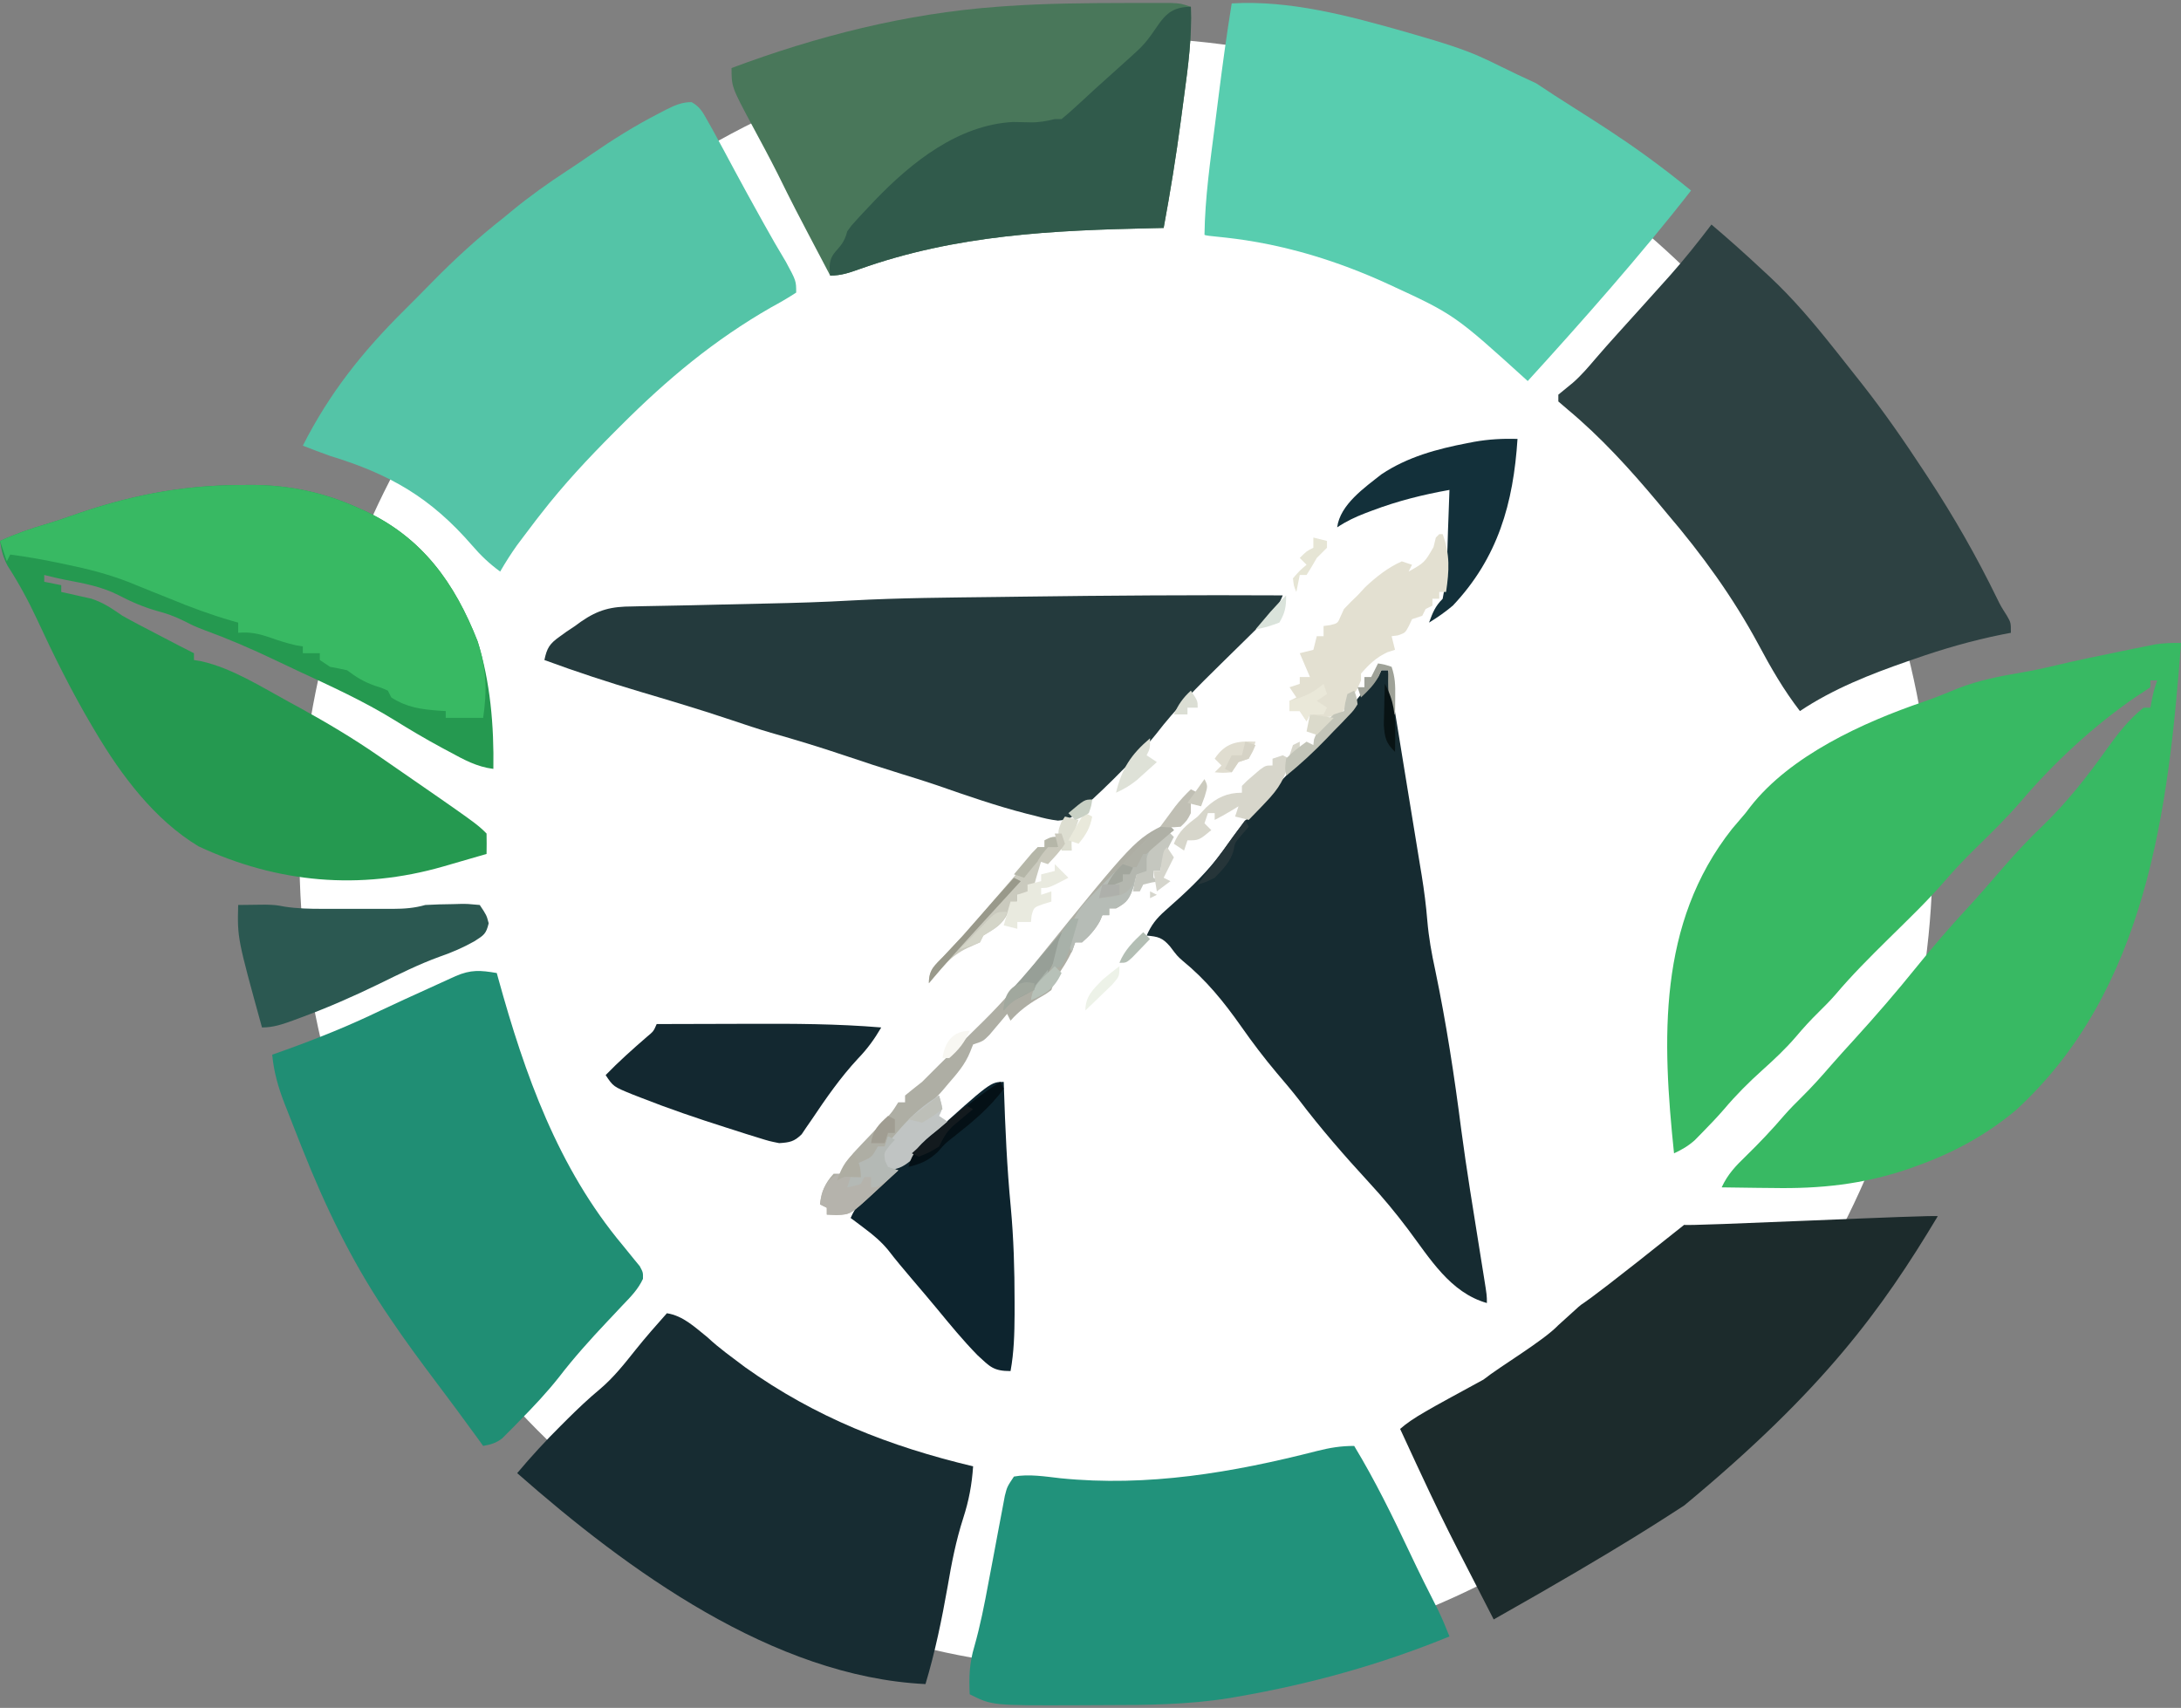 <svg xmlns="http://www.w3.org/2000/svg" version="1.1" xmlns:xlink="http://www.w3.org/1999/xlink" xmlns:svgjs="http://svgjs.dev/svgjs" width="641" height="502"><rect width="100%" height="100%" fill="#808080" stroke="none"/><svg width="641" height="502" viewBox="0 0 641 502" fill="none" xmlns="http://www.w3.org/2000/svg">
<g clip-path="url(#clip0_1_1553)">
<circle cx="328" cy="251" r="240" fill="white"></circle>
<path d="M377 175C375.333 179.384 372.032 182.184 368.742 185.383C368.12 185.997 367.498 186.611 366.858 187.244C364.207 189.862 361.545 192.469 358.884 195.075C352.128 201.704 345.558 208.22 339.79 215.748C336.651 219.697 333.083 223.207 329.5 226.75C328.792 227.465 328.085 228.181 327.355 228.918C325.275 230.991 323.157 233.007 321 235C320.338 235.624 319.675 236.248 318.993 236.891C314.353 240.869 314.353 240.869 310.93 241.201C308.632 240.938 306.538 240.441 304.312 239.813C303.499 239.612 302.685 239.411 301.846 239.205C292.894 236.909 284.156 233.87 275.434 230.833C271.915 229.629 268.368 228.526 264.812 227.438C259.199 225.71 253.627 223.88 248.062 222C240.942 219.598 233.781 217.421 226.551 215.371C222.67 214.237 218.847 212.952 215.016 211.66C206.184 208.685 197.264 206.026 188.331 203.375C178.772 200.534 169.357 197.457 160 194C160.758 190.409 161.533 189.203 164.562 187.063C165.523 186.368 165.523 186.368 166.504 185.66C167.739 184.838 167.739 184.838 169 184C169.866 183.367 169.866 183.367 170.75 182.721C175.881 179.169 179.7 178.265 185.875 178.25C186.778 178.227 187.682 178.205 188.613 178.182C190.764 178.131 192.916 178.092 195.068 178.061C200.649 177.975 206.229 177.835 211.809 177.699C216.346 177.589 220.884 177.483 225.421 177.392C233.674 177.22 241.907 176.974 250.148 176.504C264.46 175.716 278.799 175.647 293.128 175.468C295.519 175.437 297.909 175.406 300.3 175.373C325.867 175.031 351.43 174.86 377 175Z" fill="#243A3D"></path>
<path d="M406 197C406.66 197 407.32 197 408 197C409.89 208.587 411.777 220.174 413.659 231.762C414.541 237.187 415.428 242.612 416.32 248.035C416.672 250.19 417.024 252.345 417.375 254.5C417.53 255.432 417.685 256.364 417.845 257.324C418.561 261.743 419.123 266.124 419.488 270.586C419.907 275.537 420.755 280.276 421.812 285.125C425.04 300.593 427.436 316.217 429.441 331.887C431.028 343.898 433.021 355.864 434.926 367.828C435.066 368.708 435.206 369.587 435.35 370.493C435.61 372.126 435.873 373.758 436.136 375.39C437 380.783 437 380.783 437 383C426.204 379.944 420.247 369.883 413.799 361.297C410.197 356.513 406.455 351.985 402.383 347.59C395.177 339.758 388.154 331.704 381.727 323.219C379.623 320.516 377.406 317.922 375.188 315.312C371.502 310.927 368.1 306.439 364.812 301.75C359.685 294.454 354.481 288.026 347.559 282.383C346 281 346 281 343.875 278.188C341.654 275.596 340.34 275.278 337 275C338.367 271.882 339.869 269.961 342.414 267.715C343.089 267.108 343.763 266.5 344.458 265.875C345.531 264.916 345.531 264.916 346.625 263.938C352.129 258.902 356.845 253.979 361.051 247.785C368.207 237.561 377.105 228.78 385.975 220.063C390.516 215.574 394.633 211.047 398.488 205.953C400.464 203.401 402.686 201.243 405 199C405.33 198.34 405.66 197.68 406 197Z" fill="#162B31"></path>
<path d="M295 318C295.03 318.947 295.03 318.947 295.06 319.914C295.44 331.561 295.949 343.148 297.062 354.75C297.925 364.029 298.187 373.245 298.188 382.562C298.188 383.794 298.189 385.025 298.19 386.294C298.155 391.958 298.024 397.423 297 403C291.917 403 290.922 401.679 287.328 398.371C283.099 394.064 279.287 389.413 275.454 384.757C273.018 381.814 270.538 378.91 268.062 376C265.648 373.16 263.248 370.324 260.98 367.363C258.922 364.907 256.809 363.107 254.25 361.188C253.051 360.281 253.051 360.281 251.828 359.355C250.923 358.685 250.923 358.685 250 358C253.135 350.858 260.078 345.821 265.887 340.836C268.196 338.83 270.437 336.759 272.688 334.688C291.153 318 291.153 318 295 318Z" fill="#0D242E"></path>
<path d="M193 301C199.828 300.974 206.656 300.957 213.483 300.945C215.799 300.94 218.115 300.933 220.431 300.925C233.329 300.877 246.14 300.923 259 302C256.965 305.48 254.926 308.286 252.125 311.188C247.009 316.706 242.789 322.77 238.606 329.018C237.819 330.156 237.819 330.156 237.016 331.316C236.554 332.002 236.093 332.687 235.618 333.393C233.433 335.563 232.06 335.807 229 336C226.088 335.414 226.088 335.414 222.871 334.41C221.68 334.042 220.488 333.673 219.261 333.293C217.986 332.884 216.712 332.474 215.438 332.063C214.795 331.859 214.152 331.655 213.49 331.445C205.005 328.755 196.597 325.887 188.312 322.625C187.489 322.304 186.665 321.983 185.816 321.653C180.252 319.378 180.252 319.378 178 316C181.848 312.027 185.928 308.39 190.109 304.77C192.079 303.131 192.079 303.131 193 301Z" fill="#132830"></path>
<path d="M446 129C444.778 147.936 440.251 163.958 427 178C424.732 179.916 422.533 181.437 420 183C421.074 180.085 421.778 178.222 424 176C425.37 169.458 425.332 162.723 425.562 156.063C425.627 154.321 425.627 154.321 425.693 152.545C425.799 149.697 425.901 146.848 426 144C418.148 145.399 410.764 147.248 403.312 150.063C402.63 150.32 401.947 150.577 401.244 150.842C398.239 152.01 395.694 153.204 393 155C393.85 148.305 401.061 143.319 406.055 139.379C413.684 134.298 422.348 131.963 431.25 130.25C431.911 130.122 432.573 129.994 433.254 129.863C437.546 129.098 441.647 128.887 446 129Z" fill="#13303A"></path>
<path d="M423 157C423.33 157 423.66 157 424 157C426.209 162.978 425.932 167.74 425 174C424.34 174 423.68 174 423 174C423 174.66 423 175.32 423 176C422.34 176 421.68 176 421 176C421 176.66 421 177.32 421 178C420.01 178.495 420.01 178.495 419 179C418.67 179.66 418.34 180.32 418 181C417.01 181.33 416.02 181.66 415 182C414.691 182.66 414.381 183.32 414.062 184C413 186 413 186 410.875 186.75C409.947 186.874 409.947 186.874 409 187C409.33 188.32 409.66 189.64 410 191C408.917 191.34 408.917 191.34 407.812 191.688C404.436 193.263 402.442 195.209 400 198C400 198.66 400 199.32 400 200C398.385 203.808 398.385 203.808 396 205C395.897 205.639 395.794 206.279 395.688 206.938C395 209 395 209 392.75 210.312C389.739 211.065 387.955 210.844 385 210C384.67 210.66 384.34 211.32 384 212C383.34 211.01 382.68 210.02 382 209C381.01 209 380.02 209 379 209C379 208.01 379 207.02 379 206C379.99 205.505 379.99 205.505 381 205C380.34 204.01 379.68 203.02 379 202C380.485 201.505 380.485 201.505 382 201C382 200.34 382 199.68 382 199C382.99 199 383.98 199 385 199C383.515 195.535 383.515 195.535 382 192C383.98 191.505 383.98 191.505 386 191C386.33 189.68 386.66 188.36 387 187C387.66 187 388.32 187 389 187C389 186.01 389 185.02 389 184C389.928 183.876 389.928 183.876 390.875 183.75C393.144 183.214 393.144 183.214 394 181.188C394.33 180.466 394.66 179.744 395 179C396.288 177.623 397.628 176.294 399 175C399.743 174.196 400.485 173.391 401.25 172.562C404.488 169.546 407.922 166.791 412 165C412.99 165.33 413.98 165.66 415 166C414.67 166.66 414.34 167.32 414 168C418.679 165.357 418.679 165.357 421.312 160.812C421.539 159.884 421.766 158.956 422 158C422.33 157.67 422.66 157.34 423 157Z" fill="#E3E0D1"></path>
<path d="M343 242C343.99 242.99 343.99 242.99 345 244C344.518 244.352 344.036 244.704 343.539 245.066C338.871 248.715 337.052 251.153 336 257C335.34 257 334.68 257 334 257C333.629 258.64 333.629 258.64 333.25 260.312C331.98 264.059 331.408 265.19 328 267C327.34 267 326.68 267 326 267C326 267.66 326 268.32 326 269C325.34 269 324.68 269 324 269C323.629 269.866 323.629 269.866 323.25 270.75C321.817 273.329 320.216 275.061 318 277C317.34 277 316.68 277 316 277C315.629 278.052 315.629 278.052 315.25 279.125C313.84 282.369 311.974 285.072 310 288C309.67 288.99 309.34 289.98 309 291C307.293 292.246 307.293 292.246 305.188 293.438C302.01 295.32 299.474 297.216 297 300C296.67 299.34 296.34 298.68 296 298C295.529 298.566 295.059 299.132 294.574 299.715C293.952 300.448 293.329 301.182 292.688 301.938C292.073 302.668 291.458 303.399 290.824 304.152C289 306 289 306 286 307C285.718 307.71 285.435 308.421 285.145 309.152C283.632 312.915 281.323 315.521 278.688 318.562C278.214 319.126 277.74 319.69 277.252 320.271C274.405 323.602 271.447 326.277 268 329C266.489 330.62 265.029 332.288 263.625 334C262.562 335.268 262.562 335.268 261.477 336.562C259.787 338.846 259.787 338.846 260.086 341.25C260.932 343.363 260.932 343.363 264 344C262.065 345.794 260.127 347.585 258.188 349.375C257.64 349.883 257.093 350.391 256.529 350.914C249.964 356.962 249.964 356.962 245.812 357.125C244.884 357.084 243.956 357.043 243 357C243 356.34 243 355.68 243 355C242.34 354.67 241.68 354.34 241 354C241.526 350.212 242.381 347.828 245 345C245.66 345 246.32 345 247 345C247.403 344.114 247.403 344.114 247.814 343.209C249.003 340.995 250.24 339.464 251.969 337.652C252.54 337.047 253.111 336.442 253.699 335.818C254.293 335.198 254.888 334.577 255.5 333.938C256.679 332.698 257.856 331.458 259.031 330.215C259.553 329.669 260.074 329.124 260.611 328.562C262.206 326.841 262.206 326.841 264 324C264.66 324 265.32 324 266 324C266 323.34 266 322.68 266 322C267.644 320.638 269.315 319.31 271 318C272.679 316.346 274.344 314.678 276 313C277.599 311.422 279.2 309.845 280.801 308.27C282.638 306.451 284.475 304.632 286.312 302.812C287.225 301.917 288.137 301.022 289.076 300.1C294.847 294.37 300.032 288.432 305 282C333.537 246.732 333.537 246.732 343 242Z" fill="#AEAEA4"></path>
<path d="M343 242C343.66 242.66 344.32 243.32 345 244C344.277 244.528 344.277 244.528 343.539 245.066C338.871 248.715 337.052 251.153 336 257C335.34 257 334.68 257 334 257C333.753 258.093 333.505 259.186 333.25 260.312C331.98 264.059 331.408 265.19 328 267C327.34 267 326.68 267 326 267C326 267.66 326 268.32 326 269C325.34 269 324.68 269 324 269C323.753 269.577 323.505 270.155 323.25 270.75C321.817 273.329 320.216 275.061 318 277C317.34 277 316.68 277 316 277C315.67 277.99 315.34 278.98 315 280C313.476 276.953 314.346 274.625 315.122 271.394C316.626 267.295 319.365 264.641 322.438 261.625C323.37 260.671 323.37 260.671 324.321 259.697C326.199 257.782 328.098 255.891 330 254C331.102 252.877 332.202 251.752 333.301 250.625C340.568 243.216 340.568 243.216 343 242Z" fill="#B6BCB6"></path>
<path d="M382 218C382 218.99 382 219.98 382 221C381.01 221.33 380.02 221.66 379 222C379.33 221.01 379.66 220.02 380 219C380.66 218.67 381.32 218.34 382 218ZM377 222C377.66 222.33 378.32 222.66 379 223C377.766 228.682 375.999 231.655 371.875 235.938C371.173 236.677 371.173 236.677 370.457 237.432C369.315 238.631 368.159 239.817 367 241C365.68 240.67 364.36 240.34 363 240C363.33 239.01 363.66 238.02 364 237C363.216 237.474 362.433 237.949 361.625 238.438C360.111 239.339 358.576 240.212 357 241C357 240.34 357 239.68 357 239C356.34 239 355.68 239 355 239C354.67 239.99 354.34 240.98 354 242C354.66 242.66 355.32 243.32 356 244C352.375 247 352.375 247 349 247C348.67 247.99 348.34 248.98 348 250C347.01 249.34 346.02 248.68 345 248C346.509 244.158 348.768 242.48 352 240C352.804 239.134 353.609 238.267 354.438 237.375C357.596 234.448 360.646 233 365 233C365 232.34 365 231.68 365 231C366.461 229.492 366.461 229.492 368.375 227.875C369.315 227.067 369.315 227.067 370.273 226.242C372 225 372 225 374 225C374 224.34 374 223.68 374 223C374.99 222.67 375.98 222.34 377 222Z" fill="#D7D6CB"></path>
<path d="M261 334C261.66 334.33 262.32 334.66 263 335C262.484 335.577 261.969 336.155 261.438 336.75C259.778 338.863 259.778 338.863 260.125 341.188C260.414 341.786 260.702 342.384 261 343C261.99 343.33 262.98 343.66 264 344C262.065 345.794 260.127 347.585 258.188 349.375C257.367 350.137 257.367 350.137 256.529 350.914C249.964 356.962 249.964 356.962 245.812 357.125C244.42 357.063 244.42 357.063 243 357C243 356.34 243 355.68 243 355C242.34 354.67 241.68 354.34 241 354C241.354 350.814 241.83 349.209 243.875 346.688C246 345 246 345 249 345C250.34 345.306 251.675 345.635 253 346C252.67 344.68 252.34 343.36 252 342C252.619 341.732 253.238 341.464 253.875 341.188C256.3 340.044 256.3 340.044 258 337C258.66 337 259.32 337 260 337C260.33 336.01 260.66 335.02 261 334Z" fill="#B5B3AC"></path>
<path d="M311 246C311 246.99 311 247.98 311 249C310.376 249.235 309.752 249.469 309.109 249.711C306.397 251.368 306.11 252.614 305.25 255.625C305.008 256.442 304.765 257.26 304.516 258.102C304.345 258.728 304.175 259.355 304 260C303.34 260 302.68 260 302 260C302.33 260.99 302.66 261.98 303 263C301.68 263 300.36 263 299 263C299 263.66 299 264.32 299 265C298.34 265.33 297.68 265.66 297 266C296.752 266.763 296.505 267.526 296.25 268.312C294.594 271.873 292.288 272.971 289 275C288.67 275.66 288.34 276.32 288 277C286.206 277.804 286.206 277.804 284.375 278.625C279.36 280.996 276.354 284.681 273 289C273 284.83 274.73 283.806 277.562 280.812C278.494 279.816 279.425 278.818 280.355 277.82C281.228 276.89 282.101 275.959 283 275C285.366 272.362 287.685 269.683 290 267C290.468 266.459 290.935 265.918 291.417 265.36C293.03 263.492 294.64 261.621 296.25 259.75C296.77 259.147 297.29 258.544 297.826 257.923C299.888 255.52 301.889 253.154 303.734 250.578C304.152 250.057 304.57 249.537 305 249C305.66 249 306.32 249 307 249C307 248.34 307 247.68 307 247C309 246 309 246 311 246Z" fill="#CACABE"></path>
<path d="M276 322C277.125 325.75 277.125 325.75 276 328C276.99 328.66 277.98 329.32 279 330C265.814 343.487 265.814 343.487 260 344C259.219 341.875 259.219 341.875 259 339C260.425 336.729 261.735 334.969 263.5 333C263.956 332.472 264.412 331.944 264.882 331.399C268.264 327.58 271.659 324.642 276 322Z" fill="#C0C4C3"></path>
<path d="M294 318C294.33 318.66 294.66 319.32 295 320C290.923 325.606 285.717 329.852 280.312 334.125C277.874 336.012 277.874 336.012 275.562 338.625C272.778 341.206 270.643 342.068 267 343C268.385 337.287 272.65 334.535 277 331C277.911 330.238 278.823 329.476 279.762 328.691C284.362 324.869 288.917 321.16 294 318Z" fill="#041016"></path>
<path d="M310 254C311.32 255.32 312.64 256.64 314 258C308.25 261 308.25 261 306 261C306 261.66 306 262.32 306 263C306.99 262.67 307.98 262.34 309 262C309 262.99 309 263.98 309 265C308.196 265.248 307.391 265.495 306.562 265.75C303.829 266.722 303.829 266.722 303.188 269.125C303.126 269.744 303.064 270.363 303 271C301.68 271 300.36 271 299 271C299 271.66 299 272.32 299 273C297.68 272.67 296.36 272.34 295 272C295.66 269.69 296.32 267.38 297 265C297.66 265 298.32 265 299 265C299 264.34 299 263.68 299 263C299.99 262.67 300.98 262.34 302 262C302 261.34 302 260.68 302 260C303.32 259.67 304.64 259.34 306 259C306 258.34 306 257.68 306 257C307.32 256.67 308.64 256.34 310 256C310 255.34 310 254.68 310 254Z" fill="#E9EADF"></path>
<path d="M312 274C312 279.483 309.071 284.357 306.125 288.875C303.644 291.356 301.162 292.52 298 294C296.184 295.561 296.184 295.561 295 297C295 292.753 297.446 290.784 300.125 287.75C300.626 287.171 301.127 286.592 301.644 285.995C302.638 284.847 303.636 283.702 304.636 282.559C306.336 280.616 308.013 278.653 309.688 276.688C310.451 275.801 311.214 274.914 312 274Z" fill="#979F97"></path>
<path d="M398 203C398.686 204.768 398.686 204.768 399 207C397.832 208.844 397.832 208.844 396.027 210.715C395.374 211.401 394.722 212.088 394.049 212.795C393.352 213.502 392.655 214.209 391.938 214.938C391.268 215.641 390.598 216.344 389.908 217.068C386.132 220.992 382.258 224.606 378 228C377.625 225.812 377.625 225.812 378 223C379.84 221.01 381.792 219.61 384 218C384.66 218.33 385.32 218.66 386 219C386.062 218.443 386.124 217.886 386.188 217.312C387.352 213.999 389.395 212.295 392 210C392.99 209.67 393.98 209.34 395 209C395.124 208.196 395.248 207.391 395.375 206.562C395.684 205.294 395.684 205.294 396 204C396.66 203.67 397.32 203.34 398 203Z" fill="#C2C4B8"></path>
<path d="M261 334C261.66 334.33 262.32 334.66 263 335C262.484 335.577 261.969 336.155 261.438 336.75C259.778 338.863 259.778 338.863 260.125 341.188C260.414 341.786 260.702 342.384 261 343C261.99 343.33 262.98 343.66 264 344C258.25 349 258.25 349 256 349C256 348.01 256 347.02 256 346C255.34 346 254.68 346 254 346C253.67 346.66 253.34 347.32 253 348C250.938 348.625 250.938 348.625 249 349C249.33 348.01 249.66 347.02 250 346C250.99 346 251.98 346 253 346C252.67 344.68 252.34 343.36 252 342C252.619 341.732 253.238 341.464 253.875 341.188C256.3 340.044 256.3 340.044 258 337C258.66 337 259.32 337 260 337C260.33 336.01 260.66 335.02 261 334Z" fill="#B4B9B5"></path>
<path d="M343 244C343.66 244.66 344.32 245.32 345 246C344.288 247.361 344.288 247.361 343.562 248.75C342.354 251.264 341.52 253.296 341 256C340.34 256 339.68 256 339 256C339 256.66 339 257.32 339 258C339.66 258.33 340.32 258.66 341 259C340.196 259.124 339.391 259.248 338.562 259.375C337.717 259.581 336.871 259.787 336 260C335.67 260.66 335.34 261.32 335 262C334.34 262 333.68 262 333 262C333.375 259.562 333.375 259.562 334 257C334.66 256.67 335.32 256.34 336 256C336.268 254.928 336.536 253.855 336.812 252.75C338.133 248.58 339.741 246.831 343 244Z" fill="#C5C7BF"></path>
<path d="M298 258C298.66 258.33 299.32 258.66 300 259C299.322 259.739 298.644 260.477 297.945 261.238C294.961 264.49 291.98 267.745 289 271C288.536 271.507 288.072 272.013 287.594 272.535C282.639 277.95 277.736 283.392 273 289C273 284.83 274.73 283.806 277.562 280.812C278.489 279.822 279.415 278.831 280.34 277.84C281.218 276.903 282.096 275.966 283 275C284.216 273.632 285.426 272.258 286.625 270.875C290.382 266.553 294.19 262.276 298 258Z" fill="#99998B"></path>
<path d="M338 217C338 220 338 220 337 222C337.99 222.66 338.98 223.32 340 224C338.755 225.13 337.504 226.254 336.25 227.375C335.554 228.001 334.858 228.628 334.141 229.273C332.155 230.875 330.32 231.965 328 233C329.697 225.875 332.437 221.74 338 217Z" fill="#DEE1D7"></path>
<path d="M343 242C343.66 242.66 344.32 243.32 345 244C344.457 244.459 343.915 244.918 343.355 245.391C342.64 246.004 341.925 246.618 341.188 247.25C340.48 247.853 339.772 248.457 339.043 249.078C336.94 250.939 336.94 250.939 335.363 253.234C334.913 253.817 334.464 254.4 334 255C333.34 255 332.68 255 332 255C332 255.66 332 256.32 332 257C331.34 257 330.68 257 330 257C330 257.66 330 258.32 330 259C328.35 259.66 326.7 260.32 325 261C326.349 257.991 327.852 255.901 330.188 253.582C330.804 252.968 331.42 252.354 332.055 251.721C332.697 251.091 333.339 250.461 334 249.812C334.642 249.171 335.284 248.53 335.945 247.869C340.719 243.141 340.719 243.141 343 242Z" fill="#AFB0A6"></path>
<path d="M369 218C368.188 220.437 368.188 220.437 367 223C366.01 223.33 365.02 223.66 364 224C363.01 225.485 363.01 225.485 362 227C359.375 227.187 359.375 227.187 357 227C357.66 226.34 358.32 225.68 359 225C358.34 224.34 357.68 223.68 357 223C360.099 218.351 363.576 217.69 369 218Z" fill="#E0DDD0"></path>
<path d="M336 251C336.33 251 336.66 251 337 251C337 252.65 337 254.3 337 256C336.01 256.33 335.02 256.66 334 257C333.67 257.99 333.34 258.98 333 260C331.004 262.883 329.877 263.023 326.312 263.688C325.219 263.791 324.126 263.894 323 264C323.33 262.68 323.66 261.36 324 260C325.98 259.67 327.96 259.34 330 259C330 258.34 330 257.68 330 257C330.66 257 331.32 257 332 257C332 256.34 332 255.68 332 255C332.66 255 333.32 255 334 255C334.66 253.68 335.32 252.36 336 251Z" fill="#B4B7AF"></path>
<path d="M315 270C315.66 270 316.32 270 317 270C316.546 271.585 316.087 273.168 315.625 274.75C315.37 275.632 315.115 276.513 314.852 277.422C314.066 279.799 313.328 281.878 312 284C311.01 284.33 310.02 284.66 309 285C309.426 283.247 309.866 281.498 310.312 279.75C310.556 278.775 310.8 277.801 311.051 276.797C312.005 273.985 312.989 272.172 315 270ZM308 285C308 285.99 308 286.98 308 288C306.02 288.99 306.02 288.99 304 290C305.32 288.35 306.64 286.7 308 285Z" fill="#A8B1A9"></path>
<path d="M389 201C389.33 201.99 389.66 202.98 390 204C389.01 204.66 388.02 205.32 387 206C387.99 206.66 388.98 207.32 390 208C389.67 208.66 389.34 209.32 389 210C387.68 210 386.36 210 385 210C384.67 210.66 384.34 211.32 384 212C383.34 211.01 382.68 210.02 382 209C381.01 209 380.02 209 379 209C379 208.01 379 207.02 379 206C379.908 205.732 380.815 205.464 381.75 205.188C384.715 204.104 386.617 203.016 389 201Z" fill="#EAE8D9"></path>
<path d="M405 195C406.938 195.312 406.938 195.312 409 196C410.05 199.149 410.101 201.388 410.062 204.688C410.053 205.681 410.044 206.675 410.035 207.699C410.024 208.458 410.012 209.218 410 210C409.67 210 409.34 210 409 210C407.898 205.591 407.923 201.516 408 197C407.34 197 406.68 197 406 197C405.752 197.577 405.505 198.155 405.25 198.75C403.833 201.3 402.124 203.018 400 205C399.67 204.01 399.34 203.02 399 202C399.66 202 400.32 202 401 202C401 201.01 401 200.02 401 199C401.66 199 402.32 199 403 199C403.66 197.68 404.32 196.36 405 195Z" fill="#9FA298"></path>
<path d="M366 241C366.33 241.66 366.66 242.32 367 243C366.361 243.743 365.721 244.485 365.062 245.25C362.928 247.706 362.928 247.706 362.562 249.938C361.621 253.388 359.433 255.456 357 258C354.188 259.375 354.188 259.375 352 260C352.34 259.55 352.681 259.1 353.031 258.637C357.423 252.808 361.719 246.911 366 241Z" fill="#263539"></path>
<path d="M350 232C350.66 232.33 351.32 232.66 352 233C351.01 234.485 351.01 234.485 350 236C350 236.99 350 237.98 350 239C348.875 241.188 348.875 241.188 347 243C343.812 243.25 343.812 243.25 341 243C341.934 241.727 342.873 240.457 343.812 239.188C344.335 238.48 344.857 237.772 345.395 237.043C346.831 235.215 348.318 233.601 350 232Z" fill="#C0BFB4"></path>
<path d="M386 158C387.32 158.33 388.64 158.66 390 159C390 159.66 390 160.32 390 161C389 162 388 163 387 164C386.227 165.33 386.227 165.33 385.438 166.688C384.963 167.451 384.489 168.214 384 169C383.34 169 382.68 169 382 169C381.67 170.65 381.34 172.3 381 174C380.25 172.25 380.25 172.25 380 170C381.938 167.75 381.938 167.75 384 166C383.34 165.34 382.68 164.68 382 164C384 162 384 162 386 161C386 160.01 386 159.02 386 158Z" fill="#E6E5D5"></path>
<path d="M284 325C284.66 325.33 285.32 325.66 286 326C285.446 326.459 284.891 326.918 284.32 327.391C283.596 328.004 282.871 328.618 282.125 329.25C281.406 329.853 280.686 330.457 279.945 331.078C278.009 332.991 277.19 334.595 276 337C273 338.812 273 338.812 270 340C269.34 339.67 268.68 339.34 268 339C273.254 334.234 278.502 329.485 284 325Z" fill="#131A1E"></path>
<path d="M407 201C409.703 205.866 410.129 210.306 410.062 215.812C410.053 216.788 410.044 217.764 410.035 218.77C410.024 219.506 410.012 220.242 410 221C407.323 218.33 406.997 216.963 406.707 213.109C406.727 211.656 406.762 210.203 406.812 208.75C406.826 208.005 406.84 207.26 406.854 206.492C406.889 204.661 406.943 202.83 407 201Z" fill="#081314"></path>
<path d="M343 249C343.66 249.99 344.32 250.98 345 252C344 254 343 256 342 258C342.66 258.33 343.32 258.66 344 259C342.68 259.99 341.36 260.98 340 262C339.67 260.02 339.34 258.04 339 256C339.66 256 340.32 256 341 256C341.144 255.031 341.289 254.061 341.438 253.062C342 250 342 250 343 249ZM338 262C338.99 262.495 338.99 262.495 340 263C339.01 263.495 339.01 263.495 338 264C338 263.34 338 262.68 338 262Z" fill="#D5D5CC"></path>
<path d="M311 246C311 246.99 311 247.98 311 249C310.111 249.383 310.111 249.383 309.203 249.773C306.788 251.118 305.488 252.492 303.75 254.625C303.229 255.257 302.708 255.888 302.172 256.539C301.785 257.021 301.398 257.503 301 258C300.01 257.67 299.02 257.34 298 257C299.118 255.661 300.245 254.329 301.375 253C302.001 252.257 302.628 251.515 303.273 250.75C303.843 250.173 304.413 249.595 305 249C305.66 249 306.32 249 307 249C307 248.34 307 247.68 307 247C309 246 309 246 311 246Z" fill="#B5B6A8"></path>
<path d="M313 240C314.32 240.33 315.64 240.66 317 241C316.67 241.928 316.34 242.856 316 243.812C314.85 246.92 314.85 246.92 315 250C314.01 250 313.02 250 312 250C310.769 244.585 310.769 244.585 311.938 241.625C312.463 240.821 312.463 240.821 313 240Z" fill="#DDDED1"></path>
<path d="M296 268C294.665 272.006 292.472 272.757 289 275C288.67 275.66 288.34 276.32 288 277C286.021 277.727 284.02 278.398 282 279C283.165 277.835 284.33 276.671 285.5 275.512C286.536 274.467 287.556 273.406 288.562 272.332C292.678 268 292.678 268 296 268Z" fill="#D4D5C8"></path>
<path d="M261 328C261.66 328.33 262.32 328.66 263 329C263 330.32 263 331.64 263 333C262.34 333 261.68 333 261 333C260.67 333.99 260.34 334.98 260 336C258.68 336 257.36 336 256 336C256.542 332.204 258.201 330.528 261 328Z" fill="#A09D92"></path>
<path d="M385 210C387.31 210.33 389.62 210.66 392 211C390.35 212.65 388.7 214.3 387 216C386.01 215.67 385.02 215.34 384 215C384.33 213.35 384.66 211.7 385 210Z" fill="#DBDACB"></path>
<path d="M276 322C276.33 323.32 276.66 324.64 277 326C274.25 328.062 274.25 328.062 271 330C269.68 329.67 268.36 329.34 267 329C269.97 326.69 272.94 324.38 276 322Z" fill="#BDBFB8"></path>
<path d="M319 239C319.66 239.33 320.32 239.66 321 240C320.401 243.356 319.154 245.378 317 248C316.01 247.67 315.02 247.34 314 247C317.875 240.125 317.875 240.125 319 239Z" fill="#E9E9DB"></path>
<path d="M251 339C252.461 341.647 253 342.894 253 346C251.824 345.969 251.824 345.969 250.625 345.938C248.019 345.813 248.019 345.813 246 347C247.186 343.625 248.276 341.353 251 339Z" fill="#AEADA2"></path>
<path d="M329 284C329 287 329 287 326.812 289.48C325.884 290.374 324.956 291.267 324 292.188C323.072 293.089 322.144 293.99 321.188 294.918C320.466 295.605 319.744 296.292 319 297C319 292.832 321.239 290.858 324 288C325.631 286.623 327.287 285.273 329 284Z" fill="#EDF2E8"></path>
<path d="M310 284C310.66 284.66 311.32 285.32 312 286C309.805 290.511 307.588 292.063 303 294C303.473 289.745 305.964 287.808 309 285C309.33 284.67 309.66 284.34 310 284Z" fill="#B7C1B8"></path>
<path d="M378 175C378 178.389 377.723 180.079 376 183C372.375 184.312 372.375 184.312 369 185C369.936 183.894 370.874 182.791 371.812 181.688C372.335 181.073 372.857 180.458 373.395 179.824C374.872 178.146 376.4 176.561 378 175Z" fill="#DAE3DB"></path>
<path d="M301.75 288.688C302.864 288.842 302.864 288.842 304 289C304 289.66 304 290.32 304 291C303.072 291.433 302.144 291.866 301.188 292.312C298.528 293.72 296.919 294.761 295 297C295 292.431 297.045 289.222 301.75 288.688Z" fill="#A1A89E"></path>
<path d="M285 303C283.559 306.362 281.752 308.592 279 311C278.34 311 277.68 311 277 311C277.677 306.258 280.047 303 285 303Z" fill="#F8F7F2"></path>
<path d="M336 274C336.66 274.66 337.32 275.32 338 276C336.881 277.173 335.755 278.338 334.625 279.5C333.999 280.15 333.372 280.799 332.727 281.469C331 283 331 283 329 283C330.555 279.183 333.036 276.808 336 274Z" fill="#B3BEB4"></path>
<path d="M366 218C366.99 218.33 367.98 218.66 369 219C368.188 220.938 368.188 220.938 367 223C366.01 223.33 365.02 223.66 364 224C363.01 225.485 363.01 225.485 362 227C361.34 226.67 360.68 226.34 360 226C360.66 224.68 361.32 223.36 362 222C362.99 222 363.98 222 365 222C365.33 220.68 365.66 219.36 366 218Z" fill="#D6D3C6"></path>
<path d="M350 203C352 206 352 206 352 208C351.01 208 350.02 208 349 208C349 208.66 349 209.32 349 210C347.68 210 346.36 210 345 210C346.293 207.116 347.659 205.128 350 203Z" fill="#DBDED4"></path>
<path d="M310 245C310.66 245 311.32 245 312 245C312.33 245.99 312.66 246.98 313 248C311.596 250.264 309.803 252.021 308 254C307.01 253.67 306.02 253.34 305 253C306.312 251 306.312 251 308 249C308.99 249 309.98 249 311 249C310.67 247.68 310.34 246.36 310 245Z" fill="#CAC9BC"></path>
<path d="M330 254C330.99 254.33 331.98 254.66 333 255C332.67 255.66 332.34 256.32 332 257C331.34 257 330.68 257 330 257C330 257.66 330 258.32 330 259C328.35 259.66 326.7 260.32 325 261C326.293 258.116 327.659 256.128 330 254Z" fill="#A2A69D"></path>
<path d="M321 235C320.75 236.875 320.75 236.875 320 239C317.938 240.25 317.938 240.25 316 241C315.34 240.34 314.68 239.68 314 239C318.75 235 318.75 235 321 235Z" fill="#C8D0C4"></path>
<path d="M354 229C355 231 355 231 354.062 234.125C353.712 235.074 353.361 236.022 353 237C351.68 236.67 350.36 236.34 349 236C350.65 233.69 352.3 231.38 354 229Z" fill="#CBCABE"></path>
<path d="M324 260C325.65 260 327.3 260 329 260C329 260.99 329 261.98 329 263C327.02 263.33 325.04 263.66 323 264C323.33 262.68 323.66 261.36 324 260Z" fill="#AEB0AB"></path>
<path d="M641 189C637.306 238.251 630.843 291.207 592.43 326.352C583.544 333.752 574.037 338.874 563.188 342.75C562.016 343.173 562.016 343.173 560.821 343.604C547.538 348.126 534.944 349.44 521.063 349.187C519.589 349.172 518.116 349.159 516.643 349.146C513.095 349.114 509.548 349.063 506 349C507.795 345.12 510.101 342.73 513.188 339.75C517.11 335.919 520.831 331.998 524.391 327.828C526.026 325.971 527.735 324.234 529.5 322.5C532.511 319.536 535.292 316.433 538.051 313.234C540.33 310.621 542.662 308.061 545 305.5C551.324 298.55 557.417 291.503 563.313 284.187C567.971 278.411 572.752 272.834 577.793 267.387C581.561 263.311 585.181 259.106 588.809 254.906C592.555 250.588 596.403 246.472 600.547 242.527C607.531 235.751 613.498 228.174 619.125 220.25C622.326 215.787 625.667 211.431 630 208C630.66 208 631.32 208 632 208C632.217 206.855 632.217 206.855 632.438 205.687C633 203 633 203 634 200C633.34 200 632.68 200 632 200C632 200.66 632 201.32 632 202C630.686 202.888 629.366 203.767 628.027 204.617C615.585 213.104 603.688 224.079 593.938 235.562C589.763 240.431 585.17 244.882 580.594 249.369C577.519 252.403 574.556 255.465 571.75 258.75C566.505 264.832 560.683 270.373 554.97 276.009C549.622 281.292 544.325 286.564 539.469 292.312C537.888 294.128 536.219 295.815 534.5 297.5C532.131 299.822 529.945 302.209 527.813 304.75C524.783 308.279 521.455 311.397 518 314.5C513.956 318.133 510.224 321.858 506.719 326.016C504.664 328.388 502.51 330.635 500.313 332.875C499.224 333.985 499.224 333.985 498.113 335.117C496.119 336.894 494.391 337.871 492 339C488.53 305.696 487.079 271.44 509.063 243.625C510.37 242.079 511.682 240.537 513 239C513.468 238.388 513.936 237.775 514.418 237.144C526.225 222.014 547.636 212.297 565.41 206.234C568.841 205.055 572.152 203.706 575.5 202.312C581.619 199.942 587.69 198.76 594.129 197.672C597.441 197.097 600.672 196.414 603.938 195.625C610.597 194.051 617.294 192.673 624 191.312C625.649 190.972 625.649 190.972 627.332 190.625C628.377 190.415 629.423 190.205 630.5 189.988C631.438 189.798 632.377 189.607 633.344 189.411C635.944 189.009 638.374 188.925 641 189Z" fill="#38B963"></path>
<path d="M70.5 142.563C72.378 142.547 72.378 142.547 74.294 142.532C85.218 142.635 95.099 144.716 105.062 149.188C106.074 149.639 106.074 149.639 107.105 150.1C124.073 157.965 133.63 171.314 140.324 188.375C144.128 200.365 145.203 213.451 145 226C140.133 225.394 136.369 223.304 132.125 221C131.371 220.597 130.617 220.194 129.84 219.779C125.084 217.21 120.465 214.477 115.875 211.625C106.864 206.062 97.26 201.702 87.669 197.244C85.322 196.15 82.983 195.041 80.648 193.922C73.842 190.671 66.99 187.731 59.902 185.141C57 184 57 184 53.934 182.449C51.307 181.152 48.944 180.307 46.125 179.562C42.062 178.403 38.522 176.866 34.789 174.91C29.905 172.425 24.704 171.471 19.367 170.465C17.222 170.044 15.115 169.551 13 169C13 169.66 13 170.32 13 171C14.65 171.33 16.3 171.66 18 172C18 172.66 18 173.32 18 174C18.797 174.17 19.593 174.34 20.414 174.516C21.474 174.758 22.533 175 23.625 175.25C24.669 175.482 25.713 175.714 26.789 175.953C30.413 177.135 32.863 178.836 36 181C39.212 182.802 42.48 184.493 45.75 186.188C46.612 186.638 47.475 187.089 48.363 187.553C52.669 189.801 52.669 189.801 57 192C57 192.66 57 193.32 57 194C57.72 194.12 58.441 194.24 59.183 194.364C68.222 196.404 76.737 201.853 84.812 206.25C85.869 206.825 86.925 207.4 88.013 207.992C95.918 212.334 103.573 216.874 111 222C111.773 222.533 112.547 223.065 113.343 223.614C140.118 242.118 140.118 242.118 143 245C143.041 247 143.043 249 143 251C139.689 251.963 136.376 252.919 133.062 253.875C132.136 254.144 131.21 254.414 130.256 254.691C105.795 261.729 81.559 259.594 58.363 248.77C45.401 240.983 35.564 227.795 28 215C27.599 214.325 27.197 213.65 26.784 212.955C20.909 202.968 15.788 192.658 10.93 182.143C8.352 176.61 5.539 171.419 2.226 166.289C0.917 163.845 0.406 161.729 0 159C4.569 156.914 9.078 155.328 13.902 153.945C16.278 153.22 18.603 152.448 20.941 151.617C37.498 145.763 52.859 142.664 70.5 142.563Z" fill="#259950"></path>
<path d="M203.281 30.027C205.665 31.376 206.477 32.864 207.812 35.25C208.329 36.163 208.846 37.075 209.379 38.016C209.914 39.001 210.449 39.985 211 41C211.525 41.964 212.049 42.928 212.59 43.922C213.732 46.039 214.868 48.159 216 50.281C218.372 54.712 220.81 59.106 223.25 63.5C223.674 64.266 224.099 65.031 224.536 65.82C226.63 69.587 228.77 73.312 231 77C234 82.556 234 82.556 234 86C231.59 87.571 229.212 88.947 226.688 90.312C209.85 99.958 196.056 111.491 182.375 125.188C181.728 125.834 181.081 126.481 180.414 127.147C172.821 134.769 165.598 142.488 159 151C158.511 151.625 158.022 152.25 157.518 152.894C156.372 154.376 155.247 155.875 154.125 157.375C153.406 158.331 152.686 159.288 151.945 160.273C150.154 162.785 148.543 165.331 147 168C143.854 165.712 141.268 163.253 138.75 160.312C126.541 146.222 114.582 139.366 97 134C94.313 133.044 91.659 132.031 89 131C96.879 115.467 106.58 103.304 119 91C121.665 88.344 124.318 85.678 126.945 82.984C133.626 76.168 140.48 69.899 148 64C148.82 63.325 149.64 62.649 150.484 61.953C155.701 57.667 161.09 53.817 166.746 50.133C169.034 48.633 171.29 47.115 173.535 45.555C180.049 41.054 186.635 36.925 193.688 33.312C194.359 32.961 195.03 32.61 195.722 32.248C198.287 30.979 200.387 29.993 203.281 30.027Z" fill="#54C4A7"></path>
<path d="M362 1C378.988 0.02 396 4.5 413.5 9.5C436.5 16.072 434 16.5 451.5 24.5C466.387 34.478 478 40.5 497 56C482.589 74.558 464.5 95 449 112C427.5 92.5 427.5 92.476 408 83.5C376.5 69 355 70 354 69C354.144 58.129 355.72 47.26 357.102 36.493C357.438 33.872 357.767 31.251 358.096 28.629C359.26 19.396 360.512 10.188 362 1Z" fill="#58CDAF"></path>
<path d="M503 66C508.122 70.335 513.098 74.793 518 79.375C518.673 79.996 519.346 80.618 520.039 81.258C526.942 87.707 532.944 94.801 538.812 102.188C539.269 102.758 539.726 103.328 540.197 103.916C541.809 105.936 543.405 107.967 545 110C545.743 110.939 546.485 111.878 547.25 112.845C553.716 121.083 559.638 129.616 565.375 138.375C565.829 139.065 566.283 139.755 566.75 140.465C574.276 151.935 580.956 163.614 586.966 175.958C588.059 178.186 588.059 178.186 589.805 180.926C591 183 591 183 591 186C590.156 186.162 589.312 186.324 588.443 186.491C579.578 188.281 571.168 190.701 562.625 193.688C561.685 194.013 561.685 194.013 560.725 194.345C549.641 198.196 538.805 202.463 529 209C524.227 202.81 520.483 196.317 516.812 189.438C509.332 175.53 500.239 163.009 490 151C489.077 149.892 488.156 148.784 487.234 147.676C479.075 137.927 470.476 128.463 460.688 120.312C459.801 119.549 458.914 118.786 458 118C458 117.34 458 116.68 458 116C459.404 114.836 460.811 113.676 462.234 112.535C464.785 110.318 466.899 107.797 469.09 105.23C471.148 102.827 473.255 100.474 475.375 98.125C476.512 96.864 476.512 96.864 477.672 95.578C479.224 93.859 480.776 92.141 482.328 90.422C484.556 87.951 486.78 85.477 489 83C489.619 82.31 490.238 81.621 490.875 80.91C495.138 76.105 499.109 71.11 503 66Z" fill="#2D4142"></path>
<path d="M146 286C146.15 286.547 146.301 287.094 146.456 287.658C154.221 315.765 163.99 343.298 183 366C184.18 367.426 185.347 368.864 186.5 370.312C187.005 370.927 187.511 371.542 188.031 372.176C189 374 189 374 188.969 375.879C187.556 378.973 185.33 381.204 183 383.625C181.993 384.698 180.987 385.771 179.98 386.844C179.477 387.376 178.973 387.909 178.455 388.457C173.506 393.706 168.71 399.03 164.312 404.75C160.724 409.295 156.811 413.443 152.75 417.562C151.846 418.493 151.846 418.493 150.923 419.442C150.345 420.02 149.767 420.597 149.172 421.191C148.657 421.709 148.143 422.227 147.612 422.76C145.769 424.178 144.27 424.591 142 425C141.562 424.392 141.123 423.783 140.672 423.156C136.486 417.371 132.235 411.64 127.938 405.938C123.503 400.039 119.119 394.126 115 388C114.305 386.97 113.61 385.94 112.895 384.879C103.073 370.095 95.542 354.472 89 338C88.634 337.085 88.269 336.17 87.892 335.227C86.77 332.406 85.663 329.579 84.562 326.75C84.22 325.881 83.878 325.012 83.525 324.116C81.711 319.374 80.485 315.059 80 310C81.198 309.576 82.395 309.152 83.629 308.715C93.278 305.256 102.569 301.499 111.805 297.043C116.427 294.846 121.092 292.742 125.75 290.625C126.716 290.184 127.682 289.742 128.677 289.288C129.583 288.876 130.489 288.464 131.422 288.039C132.232 287.67 133.043 287.301 133.878 286.92C138.395 284.961 141.171 285.18 146 286Z" fill="#208E74"></path>
<path d="M398 425C404.154 435.174 409.307 445.713 414.375 456.461C417.039 462.111 419.822 467.693 422.66 473.258C423.904 475.803 424.963 478.365 426 481C405.682 489.306 385.061 495.02 363.438 498.75C362.44 498.924 362.44 498.924 361.423 499.101C349.111 501.089 336.709 501.186 324.271 501.185C321.571 501.187 318.87 501.206 316.17 501.225C291.607 501.304 291.607 501.304 285 498C284.752 492.961 284.903 488.814 286.356 483.973C288.111 477.791 289.331 471.565 290.5 465.25C290.933 462.962 291.367 460.674 291.801 458.387C292.365 455.389 292.927 452.391 293.486 449.393C293.881 447.282 294.283 445.172 294.688 443.062C294.898 441.94 295.108 440.817 295.324 439.66C296 437 296 437 298 434C302.412 433.201 307.201 433.996 311.629 434.496C337.271 437.095 362.28 432.835 387.069 426.487C390.865 425.53 394.064 425 398 425Z" fill="#21927B"></path>
<path d="M331.625 0.875C332.366 0.872 333.107 0.87 333.87 0.867C335.989 0.861 338.108 0.863 340.227 0.867C341.46 0.868 342.693 0.869 343.963 0.871C347 1 347 1 350 2C350.332 10.831 349.218 19.328 348.029 28.056C347.692 30.532 347.366 33.009 347.041 35.486C345.639 46.045 343.938 56.526 342 67C341.044 67.02 340.089 67.04 339.104 67.06C309.248 67.701 280.988 68.992 252.544 79.12C249.557 80.184 247.199 81 244 81C233.175 60.436 233.175 60.436 228.535 51.035C226.156 46.331 223.662 41.687 221.158 37.048C215 25.547 215 25.547 215 20C240.059 10.622 266.262 3.97 293 2C293.75 1.944 294.5 1.887 295.272 1.829C307.378 0.976 319.495 0.9 331.625 0.875Z" fill="#49775A"></path>
<path d="M350 2C350.332 10.831 349.218 19.328 348.029 28.056C347.692 30.532 347.366 33.009 347.041 35.486C345.639 46.045 343.938 56.526 342 67C341.045 67.02 340.089 67.04 339.105 67.06C309.248 67.701 280.988 68.992 252.544 79.12C249.557 80.184 247.199 81 244 81C242.879 73.152 247.409 74.636 249 68C250.208 66.312 250.208 66.312 251.738 64.644C252.305 64.026 252.872 63.408 253.456 62.771C254.069 62.125 254.681 61.478 255.313 60.812C255.941 60.146 256.57 59.479 257.218 58.791C267.952 47.639 281.659 36.702 297.746 35.855C299.443 35.868 301.14 35.902 302.836 35.961C305.337 36.006 307.578 35.605 310 35C310.66 35 311.32 35 312 35C313.546 33.742 315.037 32.416 316.5 31.062C317.393 30.243 318.287 29.423 319.207 28.578C320.59 27.302 320.59 27.302 322 26C325.322 22.988 328.66 19.993 332 17C332.686 16.373 333.372 15.747 334.078 15.102C341.227 8.704 340.754 2 350 2Z" fill="#305A4B"></path>
<path d="M196 386C200.781 386.726 204.313 390.191 207.953 393.09C211.592 396.486 214.892 398.748 219 401.875C239.752 416.658 261.4 425.126 286 431C285.635 436.387 284.758 441.083 283.094 446.227C280.954 452.873 279.662 459.5 278.5 466.375C276.788 476.081 274.831 485.557 272 495C227.196 492.832 184.308 461.426 152 433C156.101 428.114 160.349 423.493 164.875 419C165.491 418.384 166.108 417.768 166.743 417.134C169.837 414.063 172.957 411.101 176.312 408.312C180.354 404.892 183.524 400.867 186.812 396.734C189.759 393.052 192.863 389.52 196 386Z" fill="#172C32"></path>
<path d="M70.5 142.563C72.378 142.547 72.378 142.547 74.294 142.532C85.218 142.635 95.099 144.716 105.062 149.188C106.074 149.639 106.074 149.639 107.105 150.1C124.189 158.019 133.716 171.488 140.43 188.656C142.965 196.558 143.2 202.803 142 211C138.37 211 134.74 211 131 211C131 210.34 131 209.68 131 209C130.348 208.963 129.695 208.925 129.023 208.887C123.723 208.488 119.583 207.938 115 205C114.67 204.34 114.34 203.68 114 203C112.25 202.203 112.25 202.203 110.188 201.562C106.961 200.431 104.726 199.068 102 197C100.34 196.636 98.673 196.3 97 196C95.515 195.01 95.515 195.01 94 194C94 193.34 94 192.68 94 192C92.35 192 90.7 192 89 192C89 191.34 89 190.68 89 190C88.361 189.897 87.721 189.794 87.062 189.688C84.425 189.095 82.041 188.337 79.5 187.438C76.21 186.306 73.518 185.66 70 186C70 185.01 70 184.02 70 183C69.394 182.83 68.788 182.66 68.164 182.484C61.937 180.683 55.984 178.484 50 176C48.334 175.332 46.667 174.665 45 174C44.187 173.67 43.373 173.34 42.535 173C41.719 172.67 40.903 172.34 40.062 172C39.249 171.67 38.436 171.34 37.598 171C31.665 168.716 25.775 167.215 19.562 165.938C18.332 165.677 18.332 165.677 17.076 165.412C12.397 164.438 7.739 163.619 3 163C2.67 163.66 2.34 164.32 2 165C1.34 163.02 0.68 161.04 0 159C4.569 156.914 9.078 155.328 13.902 153.945C16.278 153.22 18.603 152.448 20.941 151.617C37.498 145.763 52.859 142.664 70.5 142.563Z" fill="#38B963"></path>
<path d="M70 266C71.708 265.973 73.417 265.953 75.125 265.937C76.076 265.926 77.028 265.914 78.008 265.902C81 266 81 266 83.694 266.498C87.442 267.067 91.103 267.144 94.883 267.133C95.988 267.134 95.988 267.134 97.115 267.136C98.663 267.136 100.211 267.135 101.759 267.13C104.125 267.125 106.49 267.13 108.855 267.137C110.365 267.136 111.874 267.135 113.383 267.133C114.087 267.135 114.791 267.137 115.517 267.139C118.848 267.123 121.8 266.916 125 266C127.722 265.855 130.403 265.769 133.125 265.75C134.217 265.719 134.217 265.719 135.332 265.687C137.445 265.672 137.445 265.672 141 266C143 269 143 269 143.625 271.375C142.865 274.565 142.179 274.881 139.5 276.625C136.159 278.51 132.794 279.967 129.172 281.213C123.071 283.424 117.24 286.349 111.416 289.197C103.903 292.854 96.341 296.171 88.5 299.062C87.693 299.361 86.886 299.66 86.055 299.968C82.925 301.093 80.352 302 77 302C69.754 275.738 69.754 275.738 70 266Z" fill="#2B5851"></path>
<path d="M458 389.5C473 376 451 395.154 495 360C494.263 360.589 570.26 356.893 569.5 357.5C553 385 536 408.5 495 442.5C491 445 478 454 439 476C426 450.5 426 451.5 411.5 420C415.386 416.621 419.5 414.5 436 405.5C441.091 401.463 453.509 394.187 458 389.5Z" fill="#1C2B2C"></path>
</g>
<defs>
<clipPath id="SvgjsClipPath1001">
<rect width="641" height="502" fill="white"></rect>
</clipPath>
</defs>
</svg><style>@media (prefers-color-scheme: light) { :root { filter: none; } }
@media (prefers-color-scheme: dark) { :root { filter: none; } }
</style></svg>